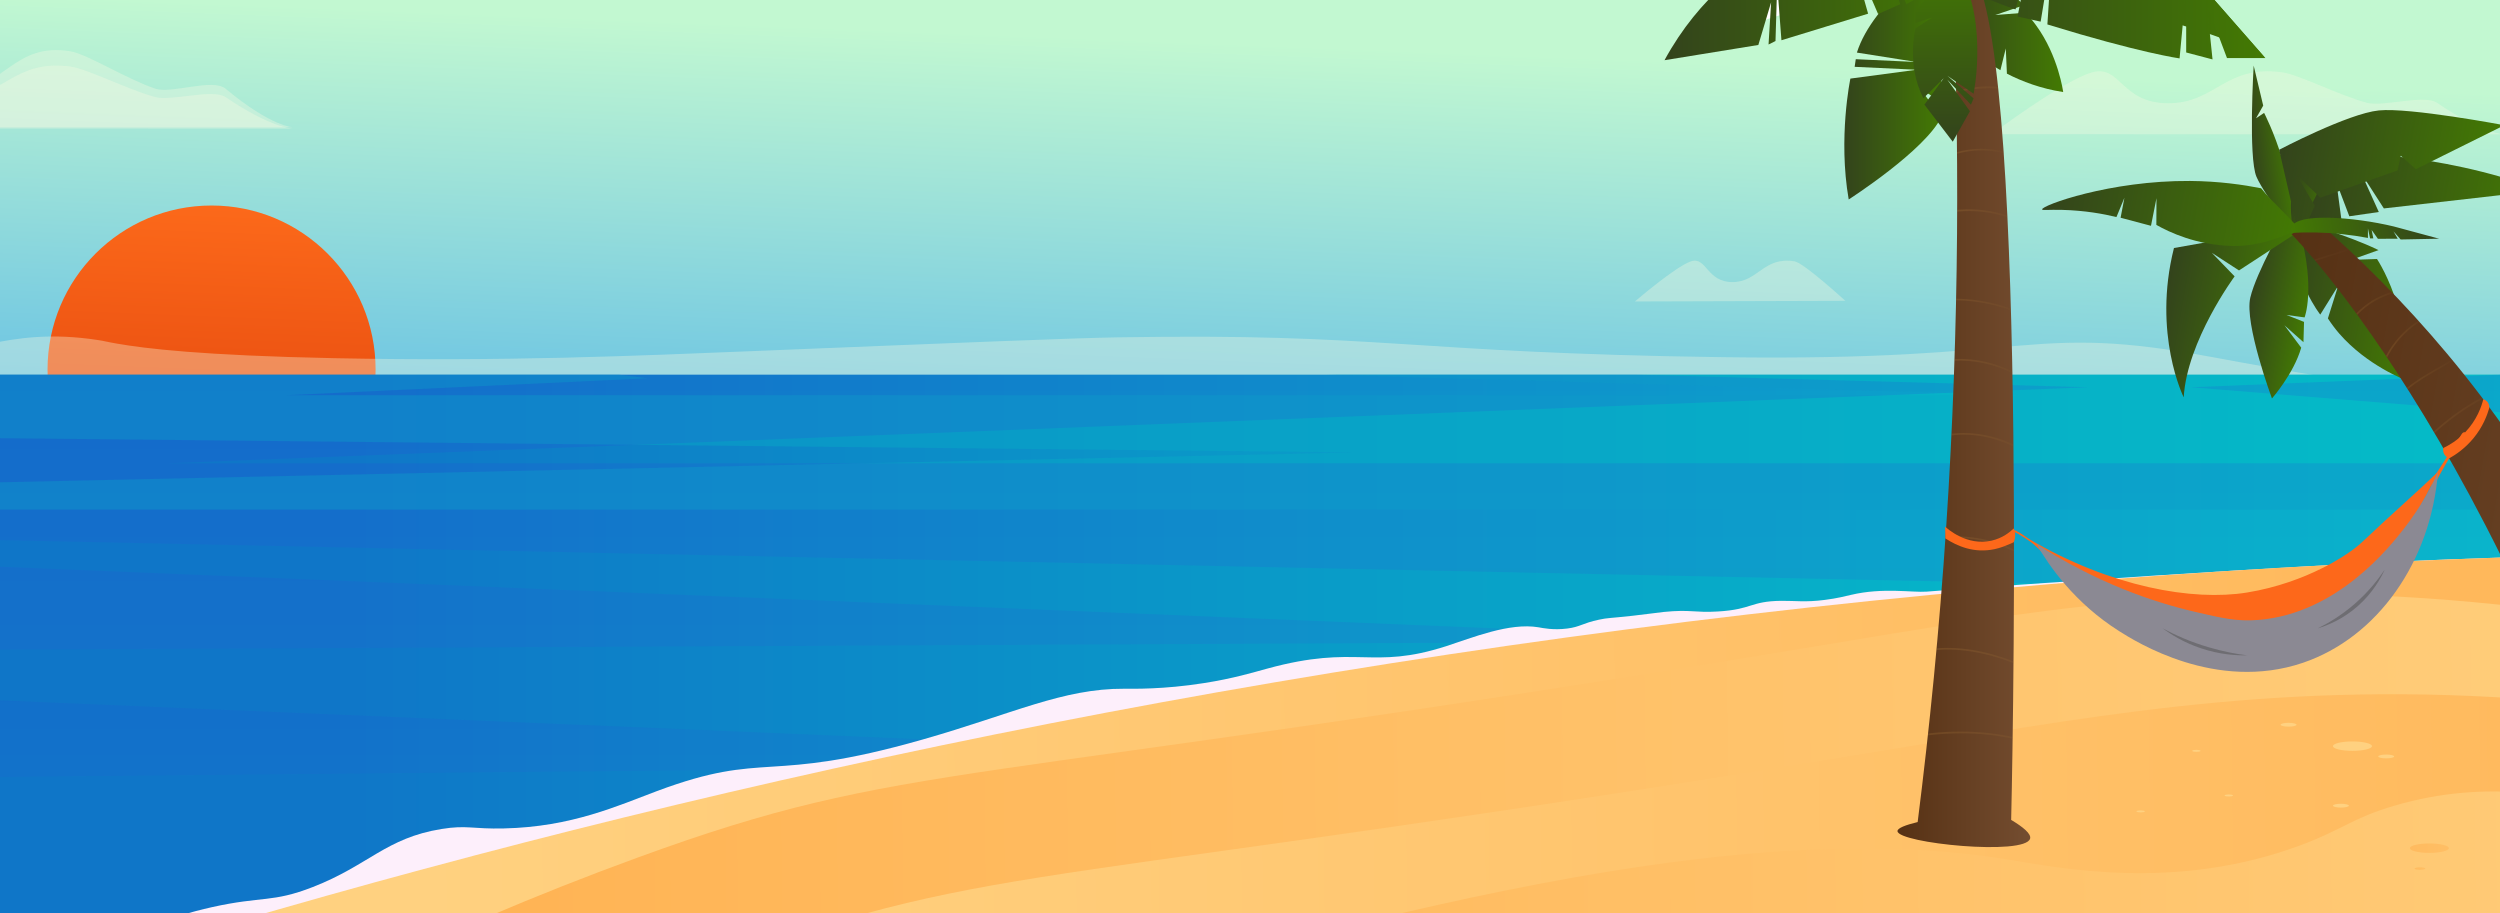 <?xml version="1.0" encoding="utf-8"?>
<!-- Generator: Adobe Illustrator 26.5.0, SVG Export Plug-In . SVG Version: 6.00 Build 0)  -->
<svg version="1.1" id="Слой_1" xmlns="http://www.w3.org/2000/svg" xmlns:xlink="http://www.w3.org/1999/xlink" x="0px" y="0px"
	 viewBox="0 0 2229.8 814.7" style="enable-background:new 0 0 2229.8 814.7;" xml:space="preserve">
<rect x="0" y="0" width="2229.8" height="814.7" fill="#808080" stroke="none"/>
<style type="text/css">
	.st0{clip-path:url(#SVGID_00000163788014197737698160000002983426099748461995_);}
	.st1{fill:url(#SVGID_00000091695282060746304700000010754072659343651736_);}
	.st2{clip-path:url(#SVGID_00000134963048747345027600000002551535985559440531_);}
	.st3{opacity:0.35;fill-rule:evenodd;clip-rule:evenodd;fill:#F6F8E2;enable-background:new    ;}
	.st4{fill:url(#SVGID_00000154396954696417696740000006294273325695909293_);}
	.st5{fill:url(#SVGID_00000021115860836537171950000017343924081991716493_);}
	.st6{clip-path:url(#SVGID_00000031913020447850541010000002932357540418480546_);}
	.st7{opacity:0.43;fill-rule:evenodd;clip-rule:evenodd;fill:#07ADC7;}
	
		.st8{opacity:0.15;fill-rule:evenodd;clip-rule:evenodd;fill:url(#SVGID_00000057121432824767998070000003489573745422962336_);enable-background:new    ;}
	
		.st9{opacity:0.1;fill-rule:evenodd;clip-rule:evenodd;fill:url(#SVGID_00000013180535115659385680000011927510968995561650_);enable-background:new    ;}
	.st10{fill:#FDEFFB;}
	.st11{fill:url(#SVGID_00000094582394786608497920000001147183169246222781_);}
	.st12{fill:url(#SVGID_00000156553353909975216880000011468034297352281262_);}
	.st13{fill:url(#SVGID_00000180357481502606851580000013749797624966985138_);}
	.st14{fill:url(#SVGID_00000017494981947841621500000007413383068071569598_);}
	.st15{fill-rule:evenodd;clip-rule:evenodd;fill:url(#SVGID_00000130632466244989803210000017342006644491156877_);}
	.st16{fill-rule:evenodd;clip-rule:evenodd;fill:url(#SVGID_00000057868041293172573680000014541069332251085966_);}
	.st17{fill-rule:evenodd;clip-rule:evenodd;fill:url(#SVGID_00000094613169583855659020000010887231427426209674_);}
	.st18{fill-rule:evenodd;clip-rule:evenodd;fill:url(#SVGID_00000023251314944840365970000000395319146546185395_);}
	.st19{fill-rule:evenodd;clip-rule:evenodd;fill:url(#SVGID_00000070107800475402996780000014162744831412480179_);}
	.st20{fill:url(#SVGID_00000071529644858803547060000011784240984556626837_);}
	.st21{clip-path:url(#SVGID_00000029747679626606134220000004025925999269145223_);}
	.st22{opacity:0.15;}
	.st23{fill:url(#SVGID_00000035491538130959617420000006449854990655695277_);}
	.st24{fill:url(#SVGID_00000171715116303105732400000012880922061352166809_);}
	.st25{fill:url(#SVGID_00000075860508630860739230000006705566311269604737_);}
	.st26{fill:url(#SVGID_00000016059985320135582170000011329951683935586465_);}
	.st27{fill:url(#SVGID_00000147179175974122514540000003845462533716102801_);}
	.st28{fill-rule:evenodd;clip-rule:evenodd;fill:url(#SVGID_00000011000566016325323000000013759051468842529679_);}
	.st29{fill-rule:evenodd;clip-rule:evenodd;fill:url(#SVGID_00000111877534819159070740000001882038382671308181_);}
	.st30{fill-rule:evenodd;clip-rule:evenodd;fill:url(#SVGID_00000018936368464876375800000011055989087414887560_);}
	.st31{fill-rule:evenodd;clip-rule:evenodd;fill:url(#SVGID_00000091716915930580174100000003007234102334096515_);}
	.st32{fill-rule:evenodd;clip-rule:evenodd;fill:url(#SVGID_00000108303692747053937760000007461960893041430159_);}
	.st33{fill:url(#SVGID_00000150073026797305397410000007730865806786529696_);}
	.st34{clip-path:url(#SVGID_00000054968460867585238910000013091651055865699475_);}
	.st35{fill:url(#SVGID_00000141449647963458760980000012645571701898446509_);}
	.st36{fill:url(#SVGID_00000099623378246663149770000016070876633511634309_);}
	.st37{fill:url(#SVGID_00000044873250760648335400000011043559498436875697_);}
	.st38{fill:url(#SVGID_00000018929061673581121020000018287506212481391777_);}
	.st39{fill:url(#SVGID_00000080894698871975468870000009089606236046171044_);}
	.st40{fill:url(#SVGID_00000124853072509338330210000000262373146993410948_);}
	.st41{fill:url(#SVGID_00000011752382449447917460000010887538365693548472_);}
	.st42{fill:url(#SVGID_00000097496619965949554610000009377403385732807574_);}
	.st43{fill:url(#SVGID_00000043434775649874669860000003919632873734938011_);}
	.st44{fill-rule:evenodd;clip-rule:evenodd;fill:#FFFFFF;}
	.st45{fill-rule:evenodd;clip-rule:evenodd;fill:url(#SVGID_00000018229130032002199000000015496506511314011543_);}
	.st46{fill-rule:evenodd;clip-rule:evenodd;fill:url(#SVGID_00000007415083681384872630000015720719472384500872_);}
	.st47{fill-rule:evenodd;clip-rule:evenodd;fill:url(#SVGID_00000124882191688303806390000005284456095777142445_);}
	.st48{fill-rule:evenodd;clip-rule:evenodd;fill:url(#SVGID_00000113352114674796864700000013651312662748856202_);}
	.st49{fill-rule:evenodd;clip-rule:evenodd;fill:url(#SVGID_00000173879055580573679620000013748714944758449087_);}
	.st50{fill:#FD681A;}
	.st51{fill:#8B8993;}
	.st52{fill:#6E6D72;}
	.st53{fill:url(#SVGID_00000151525307642310170310000006638279489646577827_);}
	.st54{fill:url(#SVGID_00000073690611352957498920000017683391092340700848_);}
	.st55{fill:url(#SVGID_00000160151735987975082970000002714710345696807828_);}
	.st56{fill:url(#SVGID_00000148646203743129326970000002527319434613039264_);}
	.st57{fill:url(#SVGID_00000055672635253763951400000017046719721535976338_);}
	.st58{fill:url(#SVGID_00000058582724843350767330000005318295050949560220_);}
	.st59{fill:url(#SVGID_00000155107275603191618240000017668606014456641174_);}
	.st60{fill:url(#SVGID_00000057146910521331221510000010810539857355573929_);}
	.st61{fill:url(#SVGID_00000016061952994177596970000007460124573543683210_);}
</style>
<g>
	<g id="_Слой_1">
		<g>
			<defs>
				<rect id="SVGID_1_" width="2229.8" height="814.7"/>
			</defs>
			<clipPath id="SVGID_00000153690292880980077790000004240364923130670764_">
				<use xlink:href="#SVGID_1_"  style="overflow:visible;"/>
			</clipPath>
			<g style="clip-path:url(#SVGID_00000153690292880980077790000004240364923130670764_);">
				<g>
					
						<linearGradient id="SVGID_00000183965129325171530770000008135423401140130493_" gradientUnits="userSpaceOnUse" x1="1102.229" y1="87.72" x2="1129.509" y2="774.37" gradientTransform="matrix(1 0 0 -1 0 814)">
						<stop  offset="0" style="stop-color:#1791F5"/>
						<stop  offset="1" style="stop-color:#C2F8D1"/>
					</linearGradient>
					<rect style="fill:url(#SVGID_00000183965129325171530770000008135423401140130493_);" width="2229.8" height="814.7"/>
					<g>
						<defs>
							<rect id="SVGID_00000136409920238319880840000009727351219076892313_" width="2229.8" height="814.7"/>
						</defs>
						<clipPath id="SVGID_00000045588805364573342190000012030008489842889895_">
							<use xlink:href="#SVGID_00000136409920238319880840000009727351219076892313_"  style="overflow:visible;"/>
						</clipPath>
						<g style="clip-path:url(#SVGID_00000045588805364573342190000012030008489842889895_);">
							<path class="st3" d="M-195.9,113.5c0,0,64.3-59.2,89.7-67.7s25.4,33.8,67.7,33.8S12.2,37.3,63,45.8
								c14.9,2.5,50.1,24.8,75.6,33.3c14.4,4.8,51.1-9.5,62.6,0c41.3,34.4,60.2,34.4,60.2,34.4L-195.9,113.5L-195.9,113.5z"/>
							<path class="st3" d="M-195.9,114.6c0,0,64.3-48.3,89.7-55.2C-80.8,52.5-80.8,87-38.5,87S12.2,52.5,63,59.4
								c14.9,2,50.1,20.2,75.6,27.2c14.4,3.9,51.1-7.8,62.6,0c41.3,28.1,60.2,28.1,60.2,28.1L-195.9,114.6L-195.9,114.6z"/>
							
								<linearGradient id="SVGID_00000054951856779348905630000001037606705400659356_" gradientUnits="userSpaceOnUse" x1="182.915" y1="338.213" x2="194.525" y2="630.527" gradientTransform="matrix(1 0 0 -1 0 814)">
								<stop  offset="0" style="stop-color:#DD3E0B"/>
								<stop  offset="1" style="stop-color:#FC691A"/>
							</linearGradient>
							<circle style="fill:url(#SVGID_00000054951856779348905630000001037606705400659356_);" cx="188.7" cy="329.6" r="146.3"/>
							<path class="st3" d="M-801,372.5c422.9-159.5,572.1-149.7,626.9-106.1c15.6,12.4,43,43.1,88.6,48.9
								c52.7,6.7,88.9-25,172.9-12c6.6,1,6.1,1.3,17,3.2c24.8,4.3,74.8,10.6,194.5,13c150.7,3,266.3-2,376.5-6.5
								c189.5-7.7,284.2-11.5,321.3-12.1c236.7-4,255.6,13.7,539.8,17.7c284,4,270.8-31.1,437.1,0c288.6,53.9,420.6,53.9,420.6,53.9
								L-801,372.5L-801,372.5z"/>
							<path class="st3" d="M1776.5,119.7c0,0,64.3-48.3,89.7-55.2c25.4-6.9,25.4,27.6,67.7,27.6s50.8-34.5,101.5-27.6
								c14.9,2,50.1,20.2,75.6,27.2c14.4,3.9,51.1-7.8,62.6,0c41.3,28.1,60.2,28.1,60.2,28.1L1776.5,119.7L1776.5,119.7z"/>
							<path class="st3" d="M1458.2,268.9c0,0,36.1-31.1,50-35.8c13.9-4.6,13.9,18.5,37,18.5s27.7-23.1,55.5-18.5
								c8.2,1.4,45.2,35.2,45.2,35.2L1458.2,268.9L1458.2,268.9z"/>
						</g>
					</g>
				</g>
				<g>
					
						<linearGradient id="SVGID_00000145050648963052631640000007187479607631667073_" gradientUnits="userSpaceOnUse" x1="291.03" y1="239.565" x2="2520.83" y2="239.565" gradientTransform="matrix(1 0 0 -1 0 814)">
						<stop  offset="0" style="stop-color:#0F76C8"/>
						<stop  offset="1" style="stop-color:#01D4C8"/>
					</linearGradient>
					
						<rect y="334.2" style="fill:url(#SVGID_00000145050648963052631640000007187479607631667073_);" width="2229.8" height="480.5"/>
					<g>
						<defs>
							<rect id="SVGID_00000175317326335767663710000018197381206869491629_" y="334.2" width="2229.8" height="480.5"/>
						</defs>
						<clipPath id="SVGID_00000150787043791198107590000018160028729356917898_">
							<use xlink:href="#SVGID_00000175317326335767663710000018197381206869491629_"  style="overflow:visible;"/>
						</clipPath>
						<g style="clip-path:url(#SVGID_00000150787043791198107590000018160028729356917898_);">
							<polygon class="st7" points="-1218.5,324.1 254.8,324.1 -67.9,301.5 1571.2,301.5 472,324.1 577.7,337.4 254.8,352.5 
								1801.7,352.5 940.4,327 2747.9,301.5 2747.9,454.5 -1101.8,454.5 1209.4,403.5 -1219.4,378 							"/>
							
								<linearGradient id="SVGID_00000001631186999677114780000003896600256288846746_" gradientUnits="userSpaceOnUse" x1="804.36" y1="228.95" x2="804.36" y2="553.35" gradientTransform="matrix(1 0 0 -1 0 814)">
								<stop  offset="0" style="stop-color:#3058D7"/>
								<stop  offset="0.58" style="stop-color:#2E38DB"/>
								<stop  offset="1" style="stop-color:#2E27DE"/>
							</linearGradient>
							
								<polygon style="opacity:0.15;fill-rule:evenodd;clip-rule:evenodd;fill:url(#SVGID_00000001631186999677114780000003896600256288846746_);enable-background:new    ;" points="
								-1184.2,260.6 1862.8,345.4 150.3,413.2 2793.7,413.2 1954.1,345.4 2793.7,311.2 2785.7,541 -1184.6,456.6 1609.1,571.8 
								-1184.9,585 							"/>
							
								<linearGradient id="SVGID_00000026153645886025631450000010871409286175562680_" gradientUnits="userSpaceOnUse" x1="78.325" y1="109.93" x2="78.325" y2="238.34" gradientTransform="matrix(1 0 0 -1 0 814)">
								<stop  offset="0" style="stop-color:#3058D7"/>
								<stop  offset="0.58" style="stop-color:#2E38DB"/>
								<stop  offset="1" style="stop-color:#2E27DE"/>
							</linearGradient>
							
								<polygon style="opacity:0.1;fill-rule:evenodd;clip-rule:evenodd;fill:url(#SVGID_00000026153645886025631450000010871409286175562680_);enable-background:new    ;" points="
								-1161.9,575.7 1318.9,680.3 -1162.2,704.1 							"/>
						</g>
					</g>
				</g>
				<path class="st10" d="M-44.2,979.2c28.9-35.4,57.8-70.7,86.7-106.1c58.8-38.8,109.9-55.8,146.6-64c44.9-10,53.7-3.8,89.8-17.9
					c49.9-19.4,65.3-43.8,114.9-51.8c22.7-3.7,27.7,0.2,55.7-0.5c60.4-1.3,102.1-20.5,136.4-33.3c98.5-36.8,96.9-6,237-46
					c80.4-22.9,125.1-45.6,179.9-45.3c7.6,0,34.8,0.7,70.8-5c26.5-4.1,45-9.8,56.5-12.9c80.9-22.2,92.6,1.7,160.2-20.2
					c22.3-7.2,56-21.1,81.9-16.7c3.9,0.7,13.3,2.7,25.7,1.1c11.7-1.5,13.3-4.7,28.3-7.9c7.8-1.7,9.2-1.2,30.1-3.5
					c17.8-2,19.2-2.5,27.8-3.4c24.2-2.4,27.2,0.9,48.1-0.4c30.8-1.8,28.7-9.2,56.5-9.5c12.9-0.1,21.4,1.4,38.7-0.8
					c11.3-1.4,19.1-3.5,23.5-4.5c28.6-6.8,55.1-1.9,67.5-2.9c67.7-5.4,320.7-23.3,469.9-28.9c82.1-3.1,149.6-4.6,194-5.4
					c-27.6,165-55.3,329.9-82.9,494.9C1518.1,985.2,736.9,982.2-44.2,979.2L-44.2,979.2z"/>
				
					<linearGradient id="SVGID_00000029027167556971827850000003153649084067291810_" gradientUnits="userSpaceOnUse" x1="373.15" y1="50.882" x2="2510.41" y2="75.142" gradientTransform="matrix(1 0 0 -1 0 814)">
					<stop  offset="0" style="stop-color:#FFD180"/>
					<stop  offset="1" style="stop-color:#FFB455"/>
				</linearGradient>
				<path style="fill:url(#SVGID_00000029027167556971827850000003153649084067291810_);" d="M-44.2,979.2
					c28.9-35.4,57.8-70.7,86.7-106.1c426.7-134.5,936.1-257.2,1516.6-325.1c292.4-34.2,567.8-50.5,823.1-54.6
					c-27.6,165-55.3,329.9-82.9,494.9C1518.1,985.2,736.9,982.2-44.2,979.2L-44.2,979.2z"/>
				
					<linearGradient id="SVGID_00000093175935716700919940000014425779903646430864_" gradientUnits="userSpaceOnUse" x1="474.15" y1="-10.304" x2="2611.41" y2="13.946" gradientTransform="matrix(1 0 0 -1 0 814)">
					<stop  offset="0" style="stop-color:#FFB455"/>
					<stop  offset="1" style="stop-color:#FFD180"/>
				</linearGradient>
				<path style="fill:url(#SVGID_00000093175935716700919940000014425779903646430864_);" d="M57.1,1070.1
					c28.9-35.4,57.8-70.7,86.7-106.1c93-54.1,238.2-131.1,425.4-199.3c243.1-88.6,274.3-59.5,1048.9-188
					c188.7-31.3,356-61.1,588.4-39.6c116.4,10.7,211.8,30.9,276.9,47.2c-27.6,165-55.3,329.9-82.9,494.9
					C1619.4,1076.1,838.3,1073.1,57.1,1070.1L57.1,1070.1z"/>
				
					<linearGradient id="SVGID_00000157304664303808529140000015889707448599104163_" gradientUnits="userSpaceOnUse" x1="556" y1="-99.744" x2="2693.26" y2="-75.494" gradientTransform="matrix(1 0 0 -1 0 814)">
					<stop  offset="0" style="stop-color:#FFD180"/>
					<stop  offset="1" style="stop-color:#FFB455"/>
				</linearGradient>
				<path style="fill:url(#SVGID_00000157304664303808529140000015889707448599104163_);" d="M139,1159.5
					c28.9-35.4,57.8-70.7,86.7-106.1c93-54.1,238.2-131.1,425.4-199.3c243.1-88.6,274.3-59.5,1048.9-188
					c188.7-31.3,356.1-61.1,588.4-39.6c116.4,10.7,211.8,30.9,276.9,47.2c-27.6,165-55.3,329.9-82.9,494.9
					C1701.3,1165.6,920.1,1162.6,139,1159.5L139,1159.5z"/>
				
					<linearGradient id="SVGID_00000176735279996760682900000012573989915908754078_" gradientUnits="userSpaceOnUse" x1="644.6" y1="-193.139" x2="2781.86" y2="-168.889" gradientTransform="matrix(1 0 0 -1 0 814)">
					<stop  offset="0" style="stop-color:#FFB455"/>
					<stop  offset="1" style="stop-color:#FFD180"/>
				</linearGradient>
				<path style="fill:url(#SVGID_00000176735279996760682900000012573989915908754078_);" d="M227.7,1259.6
					c28.9-35.4,57.8-70.7,86.7-106.1c93-54.1,238.2-131.1,425.4-199.3c53-19.3,95.9-33,138.7-44c289-74.2,644.4-186.8,910.2-143.9
					c47.3,7.6,151.9,29.6,264.5-12.9c37.9-14.3,44.4-23.7,83.2-35c82.1-23.8,148.1-9.3,240.7,8.2c60.8,11.5,154.2,28.4,276.9,47.2
					c-27.6,165-55.3,329.9-82.9,494.9C1789.9,1265.6,1008.8,1262.6,227.7,1259.6L227.7,1259.6z"/>
				<g>
					
						<linearGradient id="SVGID_00000134948466460074328290000001114310516688954773_" gradientUnits="userSpaceOnUse" x1="2403.503" y1="494.239" x2="2526.316" y2="494.239" gradientTransform="matrix(0.985 0.174 0.174 -0.985 -417.457 324.486)">
						<stop  offset="0" style="stop-color:#33431C"/>
						<stop  offset="1" style="stop-color:#437A03"/>
					</linearGradient>
					<path style="fill-rule:evenodd;clip-rule:evenodd;fill:url(#SVGID_00000134948466460074328290000001114310516688954773_);" d="
						M2069.5,280.6l15.9-25.6l-9.1,29c3.1,4.8,6.5,9.3,10.1,13.5c25,28.8,59.3,41.5,59.3,41.5c1.7-22.5-1.1-42.7-5.4-59.4l-24.5-6.8
						l22.5-0.4c-3.6-12.2-7.9-22.1-11.4-29.2c-3.9-7.8-6.8-12.2-6.8-12.2l-23.2,0.8l23.4-8.3l1.2-0.4c-0.5-0.3-1.1-0.5-1.7-0.8
						c-24.6-11.9-65.8-24-65.8-24l-9.1,5.6c0,1.3,0,2.6,0,3.8C2045.4,250.4,2069.5,280.6,2069.5,280.6L2069.5,280.6z"/>
					
						<linearGradient id="SVGID_00000024721400197039882190000016529813538459706249_" gradientUnits="userSpaceOnUse" x1="1680.511" y1="705.408" x2="1715.858" y2="705.408" gradientTransform="matrix(0.993 -0.115 -0.115 -0.993 421.128 1034.701)">
						<stop  offset="0" style="stop-color:#33431C"/>
						<stop  offset="1" style="stop-color:#437A03"/>
					</linearGradient>
					<path style="fill-rule:evenodd;clip-rule:evenodd;fill:url(#SVGID_00000024721400197039882190000016529813538459706249_);" d="
						M2053.9,217.9c0,0-33.9-43-41.3-60.2c-7.4-17.2-2.5-99.2-2.5-99.2l8.5,35.7l-6.4,11.3l7.2-4.8c0,0,8.9,17,16.2,41.3
						S2053.9,217.9,2053.9,217.9L2053.9,217.9z"/>
					
						<linearGradient id="SVGID_00000096772155634055297520000009116794657509083279_" gradientUnits="userSpaceOnUse" x1="2377.012" y1="475.223" x2="2430.684" y2="475.223" gradientTransform="matrix(0.985 0.174 0.174 -0.985 -417.457 324.486)">
						<stop  offset="0" style="stop-color:#33431C"/>
						<stop  offset="1" style="stop-color:#437A03"/>
					</linearGradient>
					<path style="fill-rule:evenodd;clip-rule:evenodd;fill:url(#SVGID_00000096772155634055297520000009116794657509083279_);" d="
						M2038.9,196.8c0,0-26.3,45.5-31.8,68.6c-5.5,23.2,19.3,90,19.3,90s19.4-22,26.1-45.3l-15-20l17,15.1l0.5-18.1l-15.7-6.2
						l16.2,2.2c0,0,9.8-24.9-4.2-77.4L2038.9,196.8L2038.9,196.8z"/>
					
						<linearGradient id="SVGID_00000024699159155416309520000014458874872021970058_" gradientUnits="userSpaceOnUse" x1="2301.579" y1="467.317" x2="2410.177" y2="467.317" gradientTransform="matrix(0.985 0.174 0.174 -0.985 -417.457 324.486)">
						<stop  offset="0" style="stop-color:#33431C"/>
						<stop  offset="1" style="stop-color:#437A03"/>
					</linearGradient>
					<path style="fill-rule:evenodd;clip-rule:evenodd;fill:url(#SVGID_00000024699159155416309520000014458874872021970058_);" d="
						M2051.3,205.8l-54.3,35.4l-24.2-15.7l20.3,21c0,0-42.5,57.5-45.4,107.9c0,0-28.1-56.4-8.7-133.2l109.5-19.4L2051.3,205.8z"/>
					
						<linearGradient id="SVGID_00000065772915748467583390000003363464613899691911_" gradientUnits="userSpaceOnUse" x1="2396.883" y1="577.419" x2="2431.647" y2="577.419" gradientTransform="matrix(0.985 0.174 0.174 -0.985 -417.457 324.486)">
						<stop  offset="0" style="stop-color:#33431C"/>
						<stop  offset="1" style="stop-color:#437A03"/>
					</linearGradient>
					<path style="fill-rule:evenodd;clip-rule:evenodd;fill:url(#SVGID_00000065772915748467583390000003363464613899691911_);" d="
						M2048.3,209.9l-3.4-6c0,0-8-42.9,11.7-62.2l22.4,30.9L2048.3,209.9z"/>
					<g>
						
							<linearGradient id="SVGID_00000001662318166024915850000015645430655790311834_" gradientUnits="userSpaceOnUse" x1="2403.464" y1="233.927" x2="2897.867" y2="233.927" gradientTransform="matrix(0.985 0.174 0.174 -0.985 -417.457 324.486)">
							<stop  offset="0" style="stop-color:#563114"/>
							<stop  offset="1" style="stop-color:#744D30"/>
						</linearGradient>
						<path style="fill:url(#SVGID_00000001662318166024915850000015645430655790311834_);" d="M2043.9,208.9
							c0,0,50.9,50.8,118.4,162.2c69.4,114.2,156.2,292.2,223.7,544.1l41.5-37.7c-20.8-139.2-76.7-360.9-244.7-561.8
							c-38.9-46.5-79-86.3-118.2-120.2C2057.8,199.9,2050.9,204.4,2043.9,208.9L2043.9,208.9z"/>
						<g>
							<defs>
								<path id="SVGID_00000156557063731268644430000014329280322466115258_" d="M2043.9,208.9c0,0,50.9,50.8,118.4,162.2
									c69.4,114.2,156.2,292.2,223.7,544.1l41.5-37.7c-20.8-139.2-76.7-360.9-244.7-561.8c-38.9-46.5-79-86.3-118.2-120.2
									C2057.8,199.9,2050.9,204.4,2043.9,208.9L2043.9,208.9z"/>
							</defs>
							<clipPath id="SVGID_00000067196556442777732470000003813130381757813126_">
								<use xlink:href="#SVGID_00000156557063731268644430000014329280322466115258_"  style="overflow:visible;"/>
							</clipPath>
							<g style="clip-path:url(#SVGID_00000067196556442777732470000003813130381757813126_);">
								<g class="st22">
									
										<linearGradient id="SVGID_00000130635328742458776440000003437868350340660126_" gradientUnits="userSpaceOnUse" x1="2083.19" y1="526.095" x2="2154.12" y2="526.095" gradientTransform="matrix(1 0 0 -1 0 814)">
										<stop  offset="0" style="stop-color:#F8B958"/>
										<stop  offset="1" style="stop-color:#472816"/>
									</linearGradient>
									<path style="fill:url(#SVGID_00000130635328742458776440000003437868350340660126_);" d="M2154.1,257.4
										c-13.6-0.1-27.1,3.8-38.6,10.9c-11.1,6.9-20.2,16.9-26.1,28.6c-3.3,6.5-5.6,13.4-6.8,20.6c-0.2,0.9,1.3,1.4,1.4,0.4
										c2.1-12.5,7.6-24.3,15.7-34c8.4-10,19.7-17.5,32.2-21.5c7.1-2.3,14.6-3.5,22.1-3.4C2155.1,258.9,2155.1,257.4,2154.1,257.4
										L2154.1,257.4L2154.1,257.4z"/>
								</g>
								<g class="st22">
									
										<linearGradient id="SVGID_00000141447426850441278530000017159889012801223317_" gradientUnits="userSpaceOnUse" x1="2119.53" y1="499.223" x2="2174.31" y2="499.223" gradientTransform="matrix(1 0 0 -1 0 814)">
										<stop  offset="0" style="stop-color:#F8B958"/>
										<stop  offset="1" style="stop-color:#472816"/>
									</linearGradient>
									<path style="fill:url(#SVGID_00000141447426850441278530000017159889012801223317_);" d="M2174,278.1
										c-12,3.9-22.8,10.8-31.6,19.8c-8.8,9-15.6,20-19.6,32c-2.2,6.7-3.5,13.8-3.8,20.8c0,1,1.5,1,1.5,0
										c0.5-12.4,4.2-24.5,10.4-35.2c6.1-10.6,14.7-20,24.9-26.9c5.8-3.9,12-7,18.7-9.1C2175.3,279.3,2174.9,277.8,2174,278.1
										L2174,278.1z"/>
								</g>
								<g class="st22">
									
										<linearGradient id="SVGID_00000180364774846857989280000010274116448415079323_" gradientUnits="userSpaceOnUse" x1="2120" y1="462.26" x2="2203.83" y2="462.26" gradientTransform="matrix(1 0 0 -1 0 814)">
										<stop  offset="0" style="stop-color:#F8B958"/>
										<stop  offset="1" style="stop-color:#472816"/>
									</linearGradient>
									<path style="fill:url(#SVGID_00000180364774846857989280000010274116448415079323_);" d="M2203.1,309.4
										c-13.7,10.9-29.6,18.5-44.3,27.9c-13,8.4-25.3,18.7-32.9,32.5c-4,7.3-6.4,15.4-6.4,23.7c0,1,1.5,1,1.5,0
										c0.1-15.3,8.4-28.9,18.9-39.5c11.7-11.7,26.3-19.6,40.5-27.8c8.2-4.8,16.4-9.8,23.8-15.8
										C2205,309.9,2203.9,308.8,2203.1,309.4L2203.1,309.4L2203.1,309.4z"/>
								</g>
								<g class="st22">
									
										<linearGradient id="SVGID_00000170978435593884138480000013886252882596964516_" gradientUnits="userSpaceOnUse" x1="2113.89" y1="409.223" x2="2262.92" y2="409.223" gradientTransform="matrix(1 0 0 -1 0 814)">
										<stop  offset="0" style="stop-color:#F8B958"/>
										<stop  offset="1" style="stop-color:#472816"/>
									</linearGradient>
									<path style="fill:url(#SVGID_00000170978435593884138480000013886252882596964516_);" d="M2262.7,335.7
										c-13.4,3.1-26.4,7.7-38.9,13.5c-12.5,5.9-24.4,13-35.5,21.2c-11.1,8.2-21.4,17.4-30.7,27.5c-9.3,10.1-17.6,21.2-24.8,32.9
										c-7.1,11.7-13.1,24.2-17.7,37.2c-0.6,1.6-1.1,3.2-1.6,4.9c-0.3,0.9,1.1,1.3,1.4,0.4c4.2-13,9.9-25.6,16.7-37.4
										c6.8-11.9,14.9-23,23.9-33.3c9-10.3,19-19.7,29.8-28s22.3-15.6,34.5-21.7c12.2-6.1,25.1-11,38.3-14.5
										c1.7-0.4,3.3-0.8,5-1.2C2264,337,2263.6,335.5,2262.7,335.7L2262.7,335.7L2262.7,335.7z"/>
								</g>
								<g class="st22">
									
										<linearGradient id="SVGID_00000134943606642784071030000005840930373343249819_" gradientUnits="userSpaceOnUse" x1="1965.65" y1="563.631" x2="2114.09" y2="563.631" gradientTransform="matrix(1 0 0 -1 0 814)">
										<stop  offset="0" style="stop-color:#F8B958"/>
										<stop  offset="1" style="stop-color:#472816"/>
									</linearGradient>
									<path style="fill:url(#SVGID_00000134943606642784071030000005840930373343249819_);" d="M2113.8,215.9
										c-22.7,7.1-45.4,14.2-68.1,21.3c-11.3,3.5-22.5,7.1-33.8,10.6c-10.1,3.2-20.4,6.4-29.2,12.3c-8.3,5.6-15.4,13.8-17.5,23.8
										c-0.2,0.9,1.2,1.3,1.4,0.4c1.9-9,8-16.6,15.4-21.9c8.5-6.1,18.7-9.5,28.6-12.6c22-6.9,44-13.8,66-20.7
										c12.5-3.9,25.1-7.9,37.6-11.8C2115.1,217.1,2114.8,215.6,2113.8,215.9L2113.8,215.9L2113.8,215.9z"/>
								</g>
							</g>
						</g>
					</g>
					
						<linearGradient id="SVGID_00000130612409896299769440000016557332437698849685_" gradientUnits="userSpaceOnUse" x1="2411.455" y1="589.671" x2="2616.736" y2="589.671" gradientTransform="matrix(0.985 0.174 0.174 -0.985 -417.457 324.486)">
						<stop  offset="0" style="stop-color:#33431C"/>
						<stop  offset="1" style="stop-color:#437A03"/>
					</linearGradient>
					<path style="fill-rule:evenodd;clip-rule:evenodd;fill:url(#SVGID_00000130612409896299769440000016557332437698849685_);" d="
						M2053.9,198.3l30.6-61.4c0,0,85.3-3.2,182.9,32.9l-141.2,16.1l-20-31.1l15.5,34.3l-26.3,3.8l-11.5-30.3l4.6,34.4l-30.2,7.6
						L2053.9,198.3L2053.9,198.3z"/>
					
						<linearGradient id="SVGID_00000169527977221183538350000008798011952022076317_" gradientUnits="userSpaceOnUse" x1="2180.351" y1="550.61" x2="2409.41" y2="550.61" gradientTransform="matrix(0.985 0.174 0.174 -0.985 -417.457 324.486)">
						<stop  offset="0" style="stop-color:#33431C"/>
						<stop  offset="1" style="stop-color:#437A03"/>
					</linearGradient>
					<path style="fill-rule:evenodd;clip-rule:evenodd;fill:url(#SVGID_00000169527977221183538350000008798011952022076317_);" d="
						M2050.8,204.6c-10.9-13.6-23.2-23.1-34.1-36.7c-15.8-3.1-37.5-6.3-63.4-6.5c-71.4-0.5-132.6,21.9-131.9,25.4
						c0.2,1,5.2,0.1,17.8,0.4c20.3,0.5,37,3.6,48.5,6.4c2.3-5.7,4.7-11.4,7.1-17.2c-1.1,5.9-2.2,11.9-3.4,17.8l27.1,7.2l4.9-24.6
						l-0.1,23.8c11.7,6.6,35.7,18,67.8,18.8C2017,220,2038.9,209.4,2050.8,204.6L2050.8,204.6z"/>
					
						<linearGradient id="SVGID_00000114773288865421150440000007895916046729594755_" gradientUnits="userSpaceOnUse" x1="2379.405" y1="609.981" x2="2573.412" y2="609.981" gradientTransform="matrix(0.985 0.174 0.174 -0.985 -417.457 324.486)">
						<stop  offset="0" style="stop-color:#33431C"/>
						<stop  offset="1" style="stop-color:#437A03"/>
					</linearGradient>
					<path style="fill-rule:evenodd;clip-rule:evenodd;fill:url(#SVGID_00000114773288865421150440000007895916046729594755_);" d="
						M2032.8,133.6c0,0,61.4-32.3,88.9-35.1c27.5-2.8,112,13.2,112,13.2l-79,39.2l-13.4-12l-2.9,13.1l-68.8,24.3l-21.4-20.5
						l16.4,27.7l-10.3,22.6l-5.9-4.6L2032.8,133.6L2032.8,133.6z"/>
					
						<linearGradient id="SVGID_00000112632961147210009070000001270442448770679472_" gradientUnits="userSpaceOnUse" x1="362.6" y1="638.72" x2="490.834" y2="638.72" gradientTransform="matrix(-0.986 0.169 -0.169 -0.986 2637.482 763.006)">
						<stop  offset="0" style="stop-color:#33431C"/>
						<stop  offset="1" style="stop-color:#437A03"/>
					</linearGradient>
					<path style="fill-rule:evenodd;clip-rule:evenodd;fill:url(#SVGID_00000112632961147210009070000001270442448770679472_);" d="
						M2044.8,207.7c-1.2-2.6-0.9-4.3-0.6-5.4c4.2-12.4,54.3-9.1,90.9-0.3l40.4,10.9l0,0l-34.3,0.7l-6.4-7.2l3.8,6.5l-17.7,0.1
						l-5.6-7.9l1.5,7.5l-2.9,0l-1.9-8.9v8.5c-7.3-1.4-15.1-2.5-23.3-3.4C2072.6,207.1,2057.8,207,2044.8,207.7L2044.8,207.7z"/>
				</g>
				<g>
					
						<linearGradient id="SVGID_00000026868783636067859050000017878669762694706049_" gradientUnits="userSpaceOnUse" x1="1736.86" y1="788.79" x2="1840.19" y2="788.79" gradientTransform="matrix(1 0 0 -1 0 814)">
						<stop  offset="0" style="stop-color:#33431C"/>
						<stop  offset="1" style="stop-color:#437A03"/>
					</linearGradient>
					<path style="fill-rule:evenodd;clip-rule:evenodd;fill:url(#SVGID_00000026868783636067859050000017878669762694706049_);" d="
						M1804.8,4.8l-25.2,8.6l26.9-2.1c3.6,3.6,6.8,7.5,9.6,11.4c19.9,27.3,24.1,59.4,24.1,59.4c-19.7-3-36.6-9.4-50.2-16.4l-1-22.5
						l-4.8,19.4c-9.8-5.6-17.6-11.2-23-15.7c-6-4.9-9.2-8.2-9.2-8.2l5.3-19.9l-11.8,18.6l-0.6,0.9c-0.1-0.5-0.2-1-0.4-1.6
						c-5.4-23.6-7.7-61.6-7.7-61.6l6.6-6.7c1.1,0.2,2.2,0.5,3.3,0.8C1783.5-22.1,1804.8,4.8,1804.8,4.8L1804.8,4.8z"/>
					<g>
						
							<linearGradient id="SVGID_00000168798742927166056880000010554135651028967050_" gradientUnits="userSpaceOnUse" x1="1692.339" y1="452.357" x2="1810.803" y2="452.357" gradientTransform="matrix(1 0 0 -1 0 814)">
							<stop  offset="0" style="stop-color:#563114"/>
							<stop  offset="1" style="stop-color:#744D30"/>
						</linearGradient>
						<path style="fill:url(#SVGID_00000168798742927166056880000010554135651028967050_);" d="M1793.8,731.3
							c0,0,16-666.3-32.4-752.9l-20.5-10.8c7.1,153.6,6.9,321.6-5,501.6c-6.1,92-14.9,180.1-25.5,264c-10.7,2.6-18.1,5.4-18,8.1
							c0.4,10.8,114.3,22.2,118.3,6.6C1811.8,743.7,1804.4,737.6,1793.8,731.3L1793.8,731.3z"/>
						<g>
							<defs>
								<path id="SVGID_00000114044183085290275640000003743766484323782814_" d="M1793.8,731.3c0,0,16-666.3-32.4-752.9l-20.5-10.8
									c7.1,153.6,6.9,321.6-5,501.6c-6.1,92-14.9,180.1-25.5,264c-10.7,2.6-18.1,5.4-18,8.1c0.4,10.8,114.3,22.2,118.3,6.6
									C1811.8,743.7,1804.4,737.6,1793.8,731.3L1793.8,731.3z"/>
							</defs>
							<clipPath id="SVGID_00000039129119690111858790000018258388152206426507_">
								<use xlink:href="#SVGID_00000114044183085290275640000003743766484323782814_"  style="overflow:visible;"/>
							</clipPath>
							<g style="clip-path:url(#SVGID_00000039129119690111858790000018258388152206426507_);">
								<g class="st22">
									
										<linearGradient id="SVGID_00000128478836734791355260000012531719262951137195_" gradientUnits="userSpaceOnUse" x1="1701.57" y1="721.37" x2="1837.89" y2="721.37" gradientTransform="matrix(1 0 0 -1 0 814)">
										<stop  offset="0" style="stop-color:#F8B958"/>
										<stop  offset="1" style="stop-color:#472816"/>
									</linearGradient>
									<path style="fill:url(#SVGID_00000128478836734791355260000012531719262951137195_);" d="M1702.3,102.4
										c7.7-6.5,16.8-10.9,26.1-14.5c9.8-3.7,19.9-6.6,30.2-8.1c19.1-2.7,38.9-0.6,56.1,8.7c8.7,4.7,16.5,11.2,22.4,19.3
										c0.6,0.8,1.9,0,1.3-0.8c-10.7-14.7-27.3-24.1-44.8-27.9c-20.8-4.5-42.5-1.1-62.3,6.1c-10.7,3.8-21.2,8.7-30,16.1
										C1700.5,101.9,1701.5,103,1702.3,102.4L1702.3,102.4L1702.3,102.4z"/>
								</g>
								<g class="st22">
									
										<linearGradient id="SVGID_00000121972937131272672340000005289542985513060753_" gradientUnits="userSpaceOnUse" x1="1729.56" y1="674.711" x2="1809.19" y2="674.711" gradientTransform="matrix(1 0 0 -1 0 814)">
										<stop  offset="0" style="stop-color:#F8B958"/>
										<stop  offset="1" style="stop-color:#472816"/>
									</linearGradient>
									<path style="fill:url(#SVGID_00000121972937131272672340000005289542985513060753_);" d="M1730.1,143.4
										c18.9-10.2,41.9-12,62.3-5.2c5.7,1.9,11.2,4.5,16.3,7.7c0.8,0.5,1.6-0.8,0.8-1.3c-18.6-11.6-41.9-14.8-63-9.2
										c-6,1.6-11.7,3.9-17.1,6.8C1728.4,142.6,1729.2,143.9,1730.1,143.4L1730.1,143.4z"/>
								</g>
								<g class="st22">
									
										<linearGradient id="SVGID_00000002373857671108337470000017055312812667051650_" gradientUnits="userSpaceOnUse" x1="1730.59" y1="611.983" x2="1820.37" y2="611.983" gradientTransform="matrix(1 0 0 -1 0 814)">
										<stop  offset="0" style="stop-color:#F8B958"/>
										<stop  offset="1" style="stop-color:#472816"/>
									</linearGradient>
									<path style="fill:url(#SVGID_00000002373857671108337470000017055312812667051650_);" d="M1730.8,191.3
										c13.2-3.2,27-3.9,40.5-2c6.7,0.9,13.2,2.5,19.6,4.7c5.9,2,11.7,4.4,16.9,7.8c5.4,3.5,10.3,8.4,11.5,14.9
										c0.2,0.9,1.6,0.6,1.4-0.4c-2.3-12.3-15.7-18.6-26.2-22.6c-13-4.9-27.1-7.3-41-7c-7.8,0.2-15.6,1.2-23.2,3.1
										C1729.5,190.1,1729.9,191.5,1730.8,191.3L1730.8,191.3L1730.8,191.3z"/>
								</g>
								<g class="st22">
									
										<linearGradient id="SVGID_00000094591141114867031390000010004305180608202425_" gradientUnits="userSpaceOnUse" x1="1717.12" y1="533.494" x2="1828.32" y2="533.494" gradientTransform="matrix(1 0 0 -1 0 814)">
										<stop  offset="0" style="stop-color:#F8B958"/>
										<stop  offset="1" style="stop-color:#472816"/>
									</linearGradient>
									<path style="fill:url(#SVGID_00000094591141114867031390000010004305180608202425_);" d="M1717.4,270
										c14.9-2.6,30.2-2.9,45.2-0.8c14.9,2,29.6,6.3,43.2,12.7c7.7,3.6,15,7.8,22,12.7c0.8,0.5,1.5-0.8,0.8-1.3
										c-12.5-8.8-26.4-15.5-41-20c-14.5-4.5-29.7-6.9-44.9-6.9c-8.6,0-17.2,0.7-25.7,2.2C1716,268.7,1716.4,270.2,1717.4,270
										L1717.4,270L1717.4,270z"/>
								</g>
								<g class="st22">
									
										<linearGradient id="SVGID_00000019640651829236219990000002738088059646054046_" gradientUnits="userSpaceOnUse" x1="1721.3" y1="474.238" x2="1828.5" y2="474.238" gradientTransform="matrix(1 0 0 -1 0 814)">
										<stop  offset="0" style="stop-color:#F8B958"/>
										<stop  offset="1" style="stop-color:#472816"/>
									</linearGradient>
									<path style="fill:url(#SVGID_00000019640651829236219990000002738088059646054046_);" d="M1721.6,325.1
										c14.8-4.1,30.5-4.5,45.6-1.6c15,2.9,29.4,9,41.8,18c7,5.1,13.4,11,18.8,17.8c0.6,0.8,1.7-0.3,1.1-1.1
										c-9.8-12.1-22.5-21.7-36.6-28.2c-14.1-6.5-29.7-10-45.2-9.9c-8.7,0-17.4,1.2-25.8,3.5
										C1720.2,323.9,1720.6,325.3,1721.6,325.1L1721.6,325.1L1721.6,325.1z"/>
								</g>
								<g class="st22">
									
										<linearGradient id="SVGID_00000098192195634707270000000013701022713386488725_" gradientUnits="userSpaceOnUse" x1="1706.57" y1="401.65" x2="1847.52" y2="401.65" gradientTransform="matrix(1 0 0 -1 0 814)">
										<stop  offset="0" style="stop-color:#F8B958"/>
										<stop  offset="1" style="stop-color:#472816"/>
									</linearGradient>
									<path style="fill:url(#SVGID_00000098192195634707270000000013701022713386488725_);" d="M1707.1,399.8
										c9.4-5,19.3-9.1,29.9-10.9s20.9-1.5,31.2,0.3c20.1,3.6,38.6,13.1,54.5,25.8c8.7,7,16.7,14.8,24.1,23.2
										c0.6,0.7,1.7-0.3,1.1-1.1c-13.3-15.1-28.8-28.7-46.8-38.1c-18.5-9.7-39.9-14.7-60.8-12.1c-12.1,1.5-23.3,5.9-34,11.6
										C1705.5,399,1706.2,400.3,1707.1,399.8L1707.1,399.8L1707.1,399.8z"/>
								</g>
								<g class="st22">
									
										<linearGradient id="SVGID_00000020379118859012430060000001312989038774590136_" gradientUnits="userSpaceOnUse" x1="1715.41" y1="288.751" x2="1865.63" y2="288.751" gradientTransform="matrix(1 0 0 -1 0 814)">
										<stop  offset="0" style="stop-color:#F8B958"/>
										<stop  offset="1" style="stop-color:#472816"/>
									</linearGradient>
									<path style="fill:url(#SVGID_00000020379118859012430060000001312989038774590136_);" d="M1715.9,485.1
										c12-5.3,26-5.9,39-4.8c12.6,1.1,25,4.3,36.6,9.3c22.5,9.6,41.5,25.9,55.3,46c7.6,11,13.6,23.1,17.9,35.8
										c0.3,0.9,1.8,0.5,1.4-0.4c-7.8-23-21.2-44.2-39.3-60.5c-18.8-16.9-42.6-28.1-67.7-31.2c-7.2-0.9-14.5-1.1-21.8-0.6
										c-7.6,0.5-15.2,2-22.2,5.1C1714.3,484.2,1715,485.5,1715.9,485.1L1715.9,485.1L1715.9,485.1z"/>
								</g>
								<g class="st22">
									
										<linearGradient id="SVGID_00000118378782015230477750000015092399091754128046_" gradientUnits="userSpaceOnUse" x1="1701.29" y1="196.145" x2="1894.19" y2="196.145" gradientTransform="matrix(1 0 0 -1 0 814)">
										<stop  offset="0" style="stop-color:#F8B958"/>
										<stop  offset="1" style="stop-color:#472816"/>
									</linearGradient>
									<path style="fill:url(#SVGID_00000118378782015230477750000015092399091754128046_);" d="M1701.6,585
										c27.9-9.5,58.2-6,85.6,3.3c13.8,4.7,27.2,11,40.1,17.8c11.7,6.2,23.3,12.7,34.1,20.4c12.2,8.6,23.3,18.7,31.9,31
										c0.6,0.8,1.8,0,1.3-0.8c-15.5-22.1-38.8-36.9-62.1-49.5c-25.7-13.9-53.2-25.9-82.6-28.7c-16.4-1.6-33.1-0.2-48.8,5.1
										C1700.3,583.9,1700.6,585.3,1701.6,585L1701.6,585L1701.6,585z"/>
								</g>
								<g class="st22">
									
										<linearGradient id="SVGID_00000062150203028871501480000012973415564419150993_" gradientUnits="userSpaceOnUse" x1="1688.04" y1="123.85" x2="1895.14" y2="123.85" gradientTransform="matrix(1 0 0 -1 0 814)">
										<stop  offset="0" style="stop-color:#F8B958"/>
										<stop  offset="1" style="stop-color:#472816"/>
									</linearGradient>
									<path style="fill:url(#SVGID_00000062150203028871501480000012973415564419150993_);" d="M1688.5,662.6
										c7.5-3.4,15.7-4.8,23.8-5.9c8.2-1.1,16.5-1.9,24.8-2.3c16.3-0.8,32.8-0.1,49,2.7c15.1,2.6,30,6.9,43.9,13.3
										c12.5,5.7,24.3,13.1,34.8,21.9c10.5,8.8,19.7,19.2,26.9,30.9c0.9,1.4,1.7,2.9,2.6,4.3c0.5,0.8,1.8,0.1,1.3-0.8
										c-6.8-12.1-15.7-22.9-26-32.2c-10.3-9.3-22-17.2-34.5-23.4c-13.7-6.8-28.2-11.6-43.2-14.5c-16.3-3.2-32.9-4.4-49.5-4
										c-8.4,0.2-16.7,0.9-25,1.9c-8.1,1-16.4,2-24.2,4.6c-1.9,0.6-3.7,1.4-5.5,2.2C1686.9,661.7,1687.7,663,1688.5,662.6
										L1688.5,662.6L1688.5,662.6z"/>
								</g>
							</g>
						</g>
					</g>
					<path class="st44" d="M1736.8-19c0,0-140.8,16.9-252.3,72.6c0,0,82.8-98.6,174-122.9L1736.8-19L1736.8-19z"/>
					
						<linearGradient id="SVGID_00000147196624187172536710000005217038688065747841_" gradientUnits="userSpaceOnUse" x1="1742.66" y1="816.046" x2="2020.43" y2="816.046" gradientTransform="matrix(1 0 0 -1 0 814)">
						<stop  offset="0" style="stop-color:#33431C"/>
						<stop  offset="1" style="stop-color:#437A03"/>
					</linearGradient>
					<path style="fill-rule:evenodd;clip-rule:evenodd;fill:url(#SVGID_00000147196624187172536710000005217038688065747841_);" d="
						M1742.7-18.4c0,0,201.1,25.8,277.8,70.2l-46-52.5c0,0-140.6-62.5-218.2-54.4L1742.7-18.4L1742.7-18.4z"/>
					
						<linearGradient id="SVGID_00000023282648321837578550000016973317196036772028_" gradientUnits="userSpaceOnUse" x1="1644.959" y1="744.65" x2="1731.53" y2="744.65" gradientTransform="matrix(1 0 0 -1 0 814)">
						<stop  offset="0" style="stop-color:#33431C"/>
						<stop  offset="1" style="stop-color:#437A03"/>
					</linearGradient>
					<path style="fill-rule:evenodd;clip-rule:evenodd;fill:url(#SVGID_00000023282648321837578550000016973317196036772028_);" d="
						M1731.5-39.2c0,0-60.8,40.3-75.3,86.1l53.2,8.4l-54.2-2.5l-1,6.8l55.2,2.6l-59,7.9c0,0-11.1,52.7-1.5,107.8
						c0,0,68.5-43.9,82.7-73.7l-19.6-25.7l19.5,12.6L1731.5-39.2L1731.5-39.2z"/>
					
						<linearGradient id="SVGID_00000124138701409533064620000015593518427936015277_" gradientUnits="userSpaceOnUse" x1="-378.64" y1="821.815" x2="-120.52" y2="821.815" gradientTransform="matrix(1 0 0 -1 1863.18 814)">
						<stop  offset="0" style="stop-color:#33431C"/>
						<stop  offset="1" style="stop-color:#437A03"/>
					</linearGradient>
					<path style="fill-rule:evenodd;clip-rule:evenodd;fill:url(#SVGID_00000124138701409533064620000015593518427936015277_);" d="
						M1740.9-32.3l-82.3-36.9c0,0-111.1,7.6-174,122.9l83.7-13.6L1579.7,2l-2.3,37.7l6.2-3.1l1.5-50.6l3.8,49.9l77.3-23.7l-16.7-59
						l25.6,59.3l19.6-8.7l-6.4-26.7l12.1,26.6l42.3-24.1L1740.9-32.3z"/>
					
						<linearGradient id="SVGID_00000109009149879125651980000005381263068797150851_" gradientUnits="userSpaceOnUse" x1="-137.66" y1="813.727" x2="157.24" y2="813.727" gradientTransform="matrix(1 0 0 -1 1863.18 814)">
						<stop  offset="0" style="stop-color:#33431C"/>
						<stop  offset="1" style="stop-color:#437A03"/>
					</linearGradient>
					<path style="fill-rule:evenodd;clip-rule:evenodd;fill:url(#SVGID_00000109009149879125651980000005381263068797150851_);" d="
						M1725.5-39.2l31.4-10.5c0,0,112-20.1,217.6,49l46,52.5h-34.2L1968.3,4l5.1,49l-23.5-6.2v-57.5l-5.9,62.8
						c0,0-35.5-4.9-117.9-30.3l4.2-64.7l-10.2,62.2l-20.6-4.5l11.6-59.7l-13.4,53.3c0,0-38.8-12.4-55.1-27
						C1742.7-18.5,1725.5-39.2,1725.5-39.2z"/>
					
						<linearGradient id="SVGID_00000150074886550399757310000016767625438035884192_" gradientUnits="userSpaceOnUse" x1="-128.269" y1="687.56" x2="-128.269" y2="848.58" gradientTransform="matrix(1 0 0 -1 1863.18 814)">
						<stop  offset="0" style="stop-color:#33431C"/>
						<stop  offset="1" style="stop-color:#437A03"/>
					</linearGradient>
					<path style="fill-rule:evenodd;clip-rule:evenodd;fill:url(#SVGID_00000150074886550399757310000016767625438035884192_);" d="
						M1760.3,83.6l-23.4-16l23.4,20.2l-2.4,5.6L1736.8,71l20.2,28.2l-15.3,27.2l-25.3-33.1l17.2-23.5l-18.1,17.8
						c-15.4-29.7-7.1-62.2-7.1-62.2l14.8-9.8l-14.8,4.9v-9.8l33.3-45.2C1775.3,10.9,1760.3,83.6,1760.3,83.6L1760.3,83.6z"/>
				</g>
				<g>
					<path class="st50" d="M1826.3,491.8c-9.3-4.8-18.8-13.6-28.1-18.4c-0.9-0.5-2.8-0.5-2.7,0.4c13.5,6.5,26.2,18,37.9,26.3
						L1826.3,491.8L1826.3,491.8z"/>
					<path class="st50" d="M2170.7,425.9c8.4-13,16.8-26,25.1-39c0.8-1.2,2.8-2.2,2.9-0.6c-12.2,18-23.3,37.3-33.2,57.6
						L2170.7,425.9L2170.7,425.9z"/>
					<path class="st50" d="M2174.4,421c-19.2,18.4-44.6,40.6-63.8,59c-9.4,9-13.4,11.2-15.9,13c0,0-35.9,26.6-90.6,35.5
						c-48.3,7.8-120.9-4.8-194.4-47.7c25,26.7,47.5,39.7,63.9,46.7c7.4,3.2,17.6,6.8,34.8,14.9c18.9,8.9,18.8,12,37.6,19.6
						c18.2,7.4,36.4,14.7,54.6,22.1c11.1,4.5,22.7,9.1,34.3,7.6c15.3-2,28.6-14.1,40.5-26.6c21.7-22.8,41.8-48.2,59.8-75.8
						c9.6-14,19.2-29.6,28.5-46.8C2167.5,435.1,2171.1,428,2174.4,421L2174.4,421z"/>
					<path class="st51" d="M2174.5,420.9c-5.1,11.5-14.5,30.3-30.3,50.5c-12.5,16-59.2,75.7-129.6,81.5c-19,1.6-32.2-1.4-57.8-7.4
						c-37-8.7-86.3-25.5-140.4-60.2c11,19.1,33.6,52.3,74,77.8c14.6,9.2,86,54.3,163.5,28.1C2120.5,568.6,2168.2,501,2174.5,420.9
						L2174.5,420.9z"/>
					<path class="st52" d="M2067.1,560.5c8-2.4,22.3-7.8,36.2-20.2c13.3-11.9,20.3-24.8,23.7-32.3c-5.7,8.6-14.3,19.7-26.8,30.6
						C2088.1,549.1,2076.2,556.1,2067.1,560.5L2067.1,560.5z"/>
					<path class="st52" d="M1928.9,560.4c7.4,5.5,18.9,12.7,34.1,17.8c16.9,5.7,31.7,6.5,41.4,6.3c-10-1.2-21.6-3.4-34.1-7.1
						C1953.7,572.6,1939.8,566.3,1928.9,560.4L1928.9,560.4z"/>
					<path class="st50" d="M2179.2,399.6c5.1-2.4,12.5-6.7,19.5-14c10.6-11.1,14.7-23.3,16.2-29.5c0.5,0.1,3,0.9,4.4,3.4
						c1.1,2,1,3.9,0.9,4.5c-1.8,6.2-5.6,16.6-14.1,26.9c-7.8,9.4-16.2,14.9-21.6,17.9c-0.5-0.2-4-1.6-5.1-5.2
						C2178.9,401.9,2179.1,400.4,2179.2,399.6L2179.2,399.6z"/>
					<path class="st50" d="M1734.9,469.7c1.8,1.7,19.4,17.6,41.5,12.5c9.6-2.2,16.2-7.5,19.7-10.9c0.5,1.1,1,2.5,1.2,4.4
						c0.4,3.6-0.6,6.5-1.2,7.9c-1.6,0.8-3.9,1.8-6.7,2.9c0,0-5.4,2.3-10.4,3.3c-18.2,3.9-33.4-2.7-43.9-9.6
						C1735.2,478.4,1734.9,471.5,1734.9,469.7L1734.9,469.7z"/>
				</g>
			</g>
		</g>
		<g>
			
				<linearGradient id="SVGID_00000057852671190136735180000013329795475168365207_" gradientUnits="userSpaceOnUse" x1="2016.67" y1="147.559" x2="2047.31" y2="147.909" gradientTransform="matrix(1 0 0 -1 0 814)">
				<stop  offset="0" style="stop-color:#FFB455"/>
				<stop  offset="1" style="stop-color:#FFD180"/>
			</linearGradient>
			
				<ellipse style="fill:url(#SVGID_00000057852671190136735180000013329795475168365207_);" cx="2098.2" cy="665.5" rx="17.4" ry="4.2"/>
			
				<linearGradient id="SVGID_00000065059228112380499950000001887979826794695096_" gradientUnits="userSpaceOnUse" x1="2085.26" y1="56.624" x2="2358.25" y2="59.724" gradientTransform="matrix(1 0 0 -1 0 814)">
				<stop  offset="0" style="stop-color:#FFB455"/>
				<stop  offset="1" style="stop-color:#FFD180"/>
			</linearGradient>
			
				<ellipse style="fill:url(#SVGID_00000065059228112380499950000001887979826794695096_);" cx="2166.8" cy="756.5" rx="17.4" ry="4.2"/>
			
				<linearGradient id="SVGID_00000034051053888259500250000001349192114908252316_" gradientUnits="userSpaceOnUse" x1="2136.09" y1="39.096" x2="2210.81" y2="39.946" gradientTransform="matrix(1 0 0 -1 0 814)">
				<stop  offset="0" style="stop-color:#FFB455"/>
				<stop  offset="1" style="stop-color:#FFD180"/>
			</linearGradient>
			
				<ellipse style="fill:url(#SVGID_00000034051053888259500250000001349192114908252316_);" cx="2158.4" cy="774.7" rx="4.8" ry="1.1"/>
			
				<linearGradient id="SVGID_00000082348391357666041460000000373994242208456835_" gradientUnits="userSpaceOnUse" x1="1970.65" y1="104.354" x2="1977.15" y2="104.424" gradientTransform="matrix(1 0 0 -1 0 814)">
				<stop  offset="0" style="stop-color:#FFB455"/>
				<stop  offset="1" style="stop-color:#FFD180"/>
			</linearGradient>
			
				<ellipse style="fill:url(#SVGID_00000082348391357666041460000000373994242208456835_);" cx="1987.9" cy="709.5" rx="3.7" ry="0.9"/>
			
				<linearGradient id="SVGID_00000013882850375953044510000001811238636475643048_" gradientUnits="userSpaceOnUse" x1="1941.72" y1="144.144" x2="1948.22" y2="144.214" gradientTransform="matrix(1 0 0 -1 0 814)">
				<stop  offset="0" style="stop-color:#FFB455"/>
				<stop  offset="1" style="stop-color:#FFD180"/>
			</linearGradient>
			
				<ellipse style="fill:url(#SVGID_00000013882850375953044510000001811238636475643048_);" cx="1959" cy="669.7" rx="3.7" ry="0.9"/>
			
				<linearGradient id="SVGID_00000059995172844120426170000013337456406141897363_" gradientUnits="userSpaceOnUse" x1="1892.06" y1="90.164" x2="1898.56" y2="90.234" gradientTransform="matrix(1 0 0 -1 0 814)">
				<stop  offset="0" style="stop-color:#FFB455"/>
				<stop  offset="1" style="stop-color:#FFD180"/>
			</linearGradient>
			
				<ellipse style="fill:url(#SVGID_00000059995172844120426170000013337456406141897363_);" cx="1909.3" cy="723.7" rx="3.7" ry="0.9"/>
			
				<linearGradient id="SVGID_00000117675581026283149390000006266241437783733415_" gradientUnits="userSpaceOnUse" x1="2094.97" y1="138.968" x2="2107.5" y2="139.108" gradientTransform="matrix(1 0 0 -1 0 814)">
				<stop  offset="0" style="stop-color:#FFB455"/>
				<stop  offset="1" style="stop-color:#FFD180"/>
			</linearGradient>
			
				<ellipse style="fill:url(#SVGID_00000117675581026283149390000006266241437783733415_);" cx="2128.3" cy="674.7" rx="7.1" ry="1.7"/>
			
				<linearGradient id="SVGID_00000070834071455622319370000005434777823190495161_" gradientUnits="userSpaceOnUse" x1="2007.81" y1="167.231" x2="2020.34" y2="167.381" gradientTransform="matrix(1 0 0 -1 0 814)">
				<stop  offset="0" style="stop-color:#FFB455"/>
				<stop  offset="1" style="stop-color:#FFD180"/>
			</linearGradient>
			
				<ellipse style="fill:url(#SVGID_00000070834071455622319370000005434777823190495161_);" cx="2041.2" cy="646.4" rx="7.1" ry="1.7"/>
			
				<linearGradient id="SVGID_00000022525572977260755000000003404142943356771200_" gradientUnits="userSpaceOnUse" x1="2054.53" y1="95.008" x2="2067.07" y2="95.148" gradientTransform="matrix(1 0 0 -1 0 814)">
				<stop  offset="0" style="stop-color:#FFB455"/>
				<stop  offset="1" style="stop-color:#FFD180"/>
			</linearGradient>
			
				<ellipse style="fill:url(#SVGID_00000022525572977260755000000003404142943356771200_);" cx="2087.9" cy="718.6" rx="7.1" ry="1.7"/>
		</g>
	</g>
</g>
</svg>
